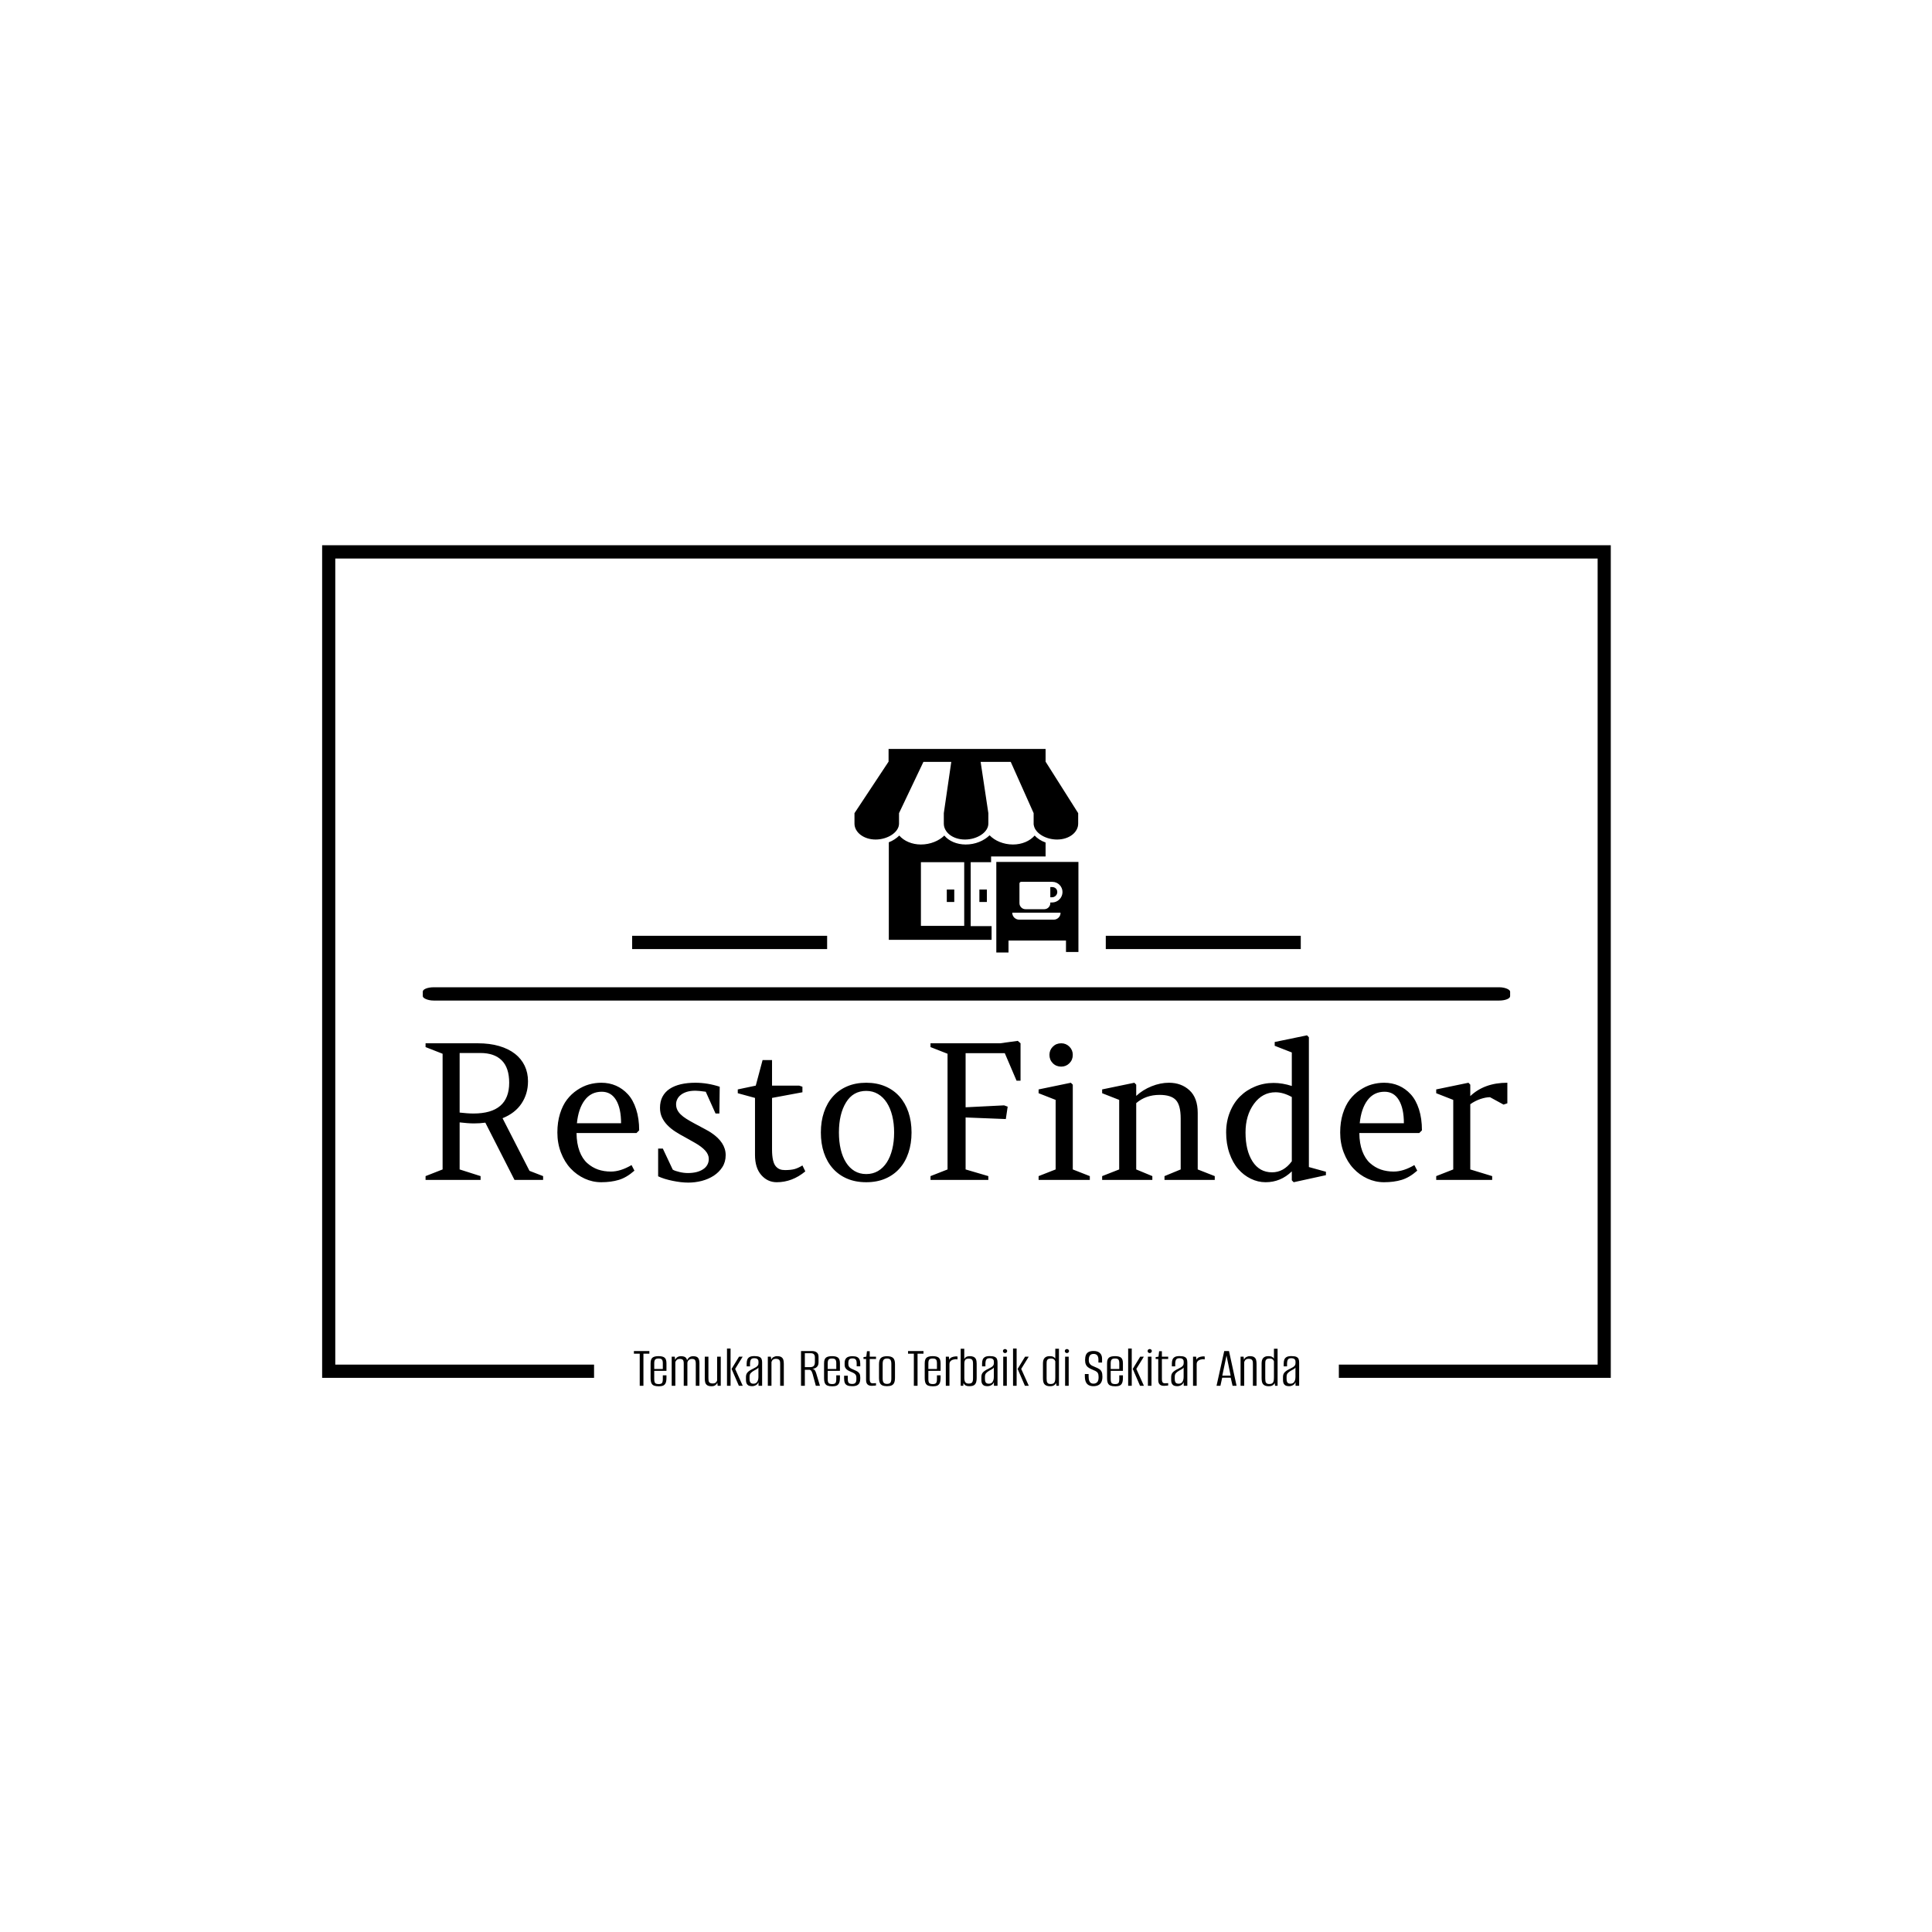 <svg xmlns="http://www.w3.org/2000/svg" version="1.1" xmlns:xlink="http://www.w3.org/1999/xlink" xmlns:svgjs="http://svgjs.dev/svgjs" width="1500" height="1500" viewBox="0 0 1500 1500"><rect width="1500" height="1500" fill="#ffffff"></rect><g transform="matrix(0.667,0,0,0.667,250.107,422.997)"><svg viewBox="0 0 375 245" data-background-color="#ffffff" preserveAspectRatio="xMidYMid meet" height="980" width="1500" xmlns="http://www.w3.org/2000/svg" xmlns:xlink="http://www.w3.org/1999/xlink"><g id="tight-bounds" transform="matrix(1,0,0,1,-0.04,0.126)"><svg viewBox="0 0 375.08 244.747" height="244.747" width="375.08"><g><svg></svg></g><g><svg viewBox="0 0 375.08 244.747" height="244.747" width="375.08"><g transform="matrix(1,0,0,1,-10.22,-2.453)"><path d="M10.22 244.747v-242.294h375.08v242.294l-79.172 0 0-3.865h75.307v-234.564h-367.35v234.564l75.307 0 0 3.865z" fill="#000000" fill-rule="nonzero" stroke="none" stroke-width="1" stroke-linecap="butt" stroke-linejoin="miter" stroke-miterlimit="10" stroke-dasharray="" stroke-dashoffset="0" font-family="none" font-weight="none" font-size="none" text-anchor="none" style="mix-blend-mode: normal" data-fill-palette-color="tertiary"></path><g><path transform="translate(100.799,247.046) scale(0.342,0.342)" d="M8.65 0h-3.15v-27.3h-4.95v-2.25h13.15v2.25h-5.05zM21.75 0.45v0c-1.667 0-3.017-0.193-4.05-0.58-1.033-0.38-1.783-1.087-2.25-2.12-0.467-1.033-0.7-2.533-0.7-4.5v0-12.35c0-2.333 0.523-3.933 1.57-4.8 1.053-0.867 2.797-1.3 5.23-1.3v0c2.367 0 4.077 0.433 5.13 1.3 1.047 0.867 1.57 2.467 1.57 4.8v0 6.4h-10.4v7c0 1.6 0.25 2.707 0.75 3.32 0.5 0.62 1.517 0.93 3.05 0.93v0c1.4 0 2.333-0.3 2.8-0.9 0.467-0.6 0.7-1.717 0.7-3.35v0-3.2h3.1v2.1c0 1.933-0.233 3.423-0.7 4.47-0.467 1.053-1.173 1.78-2.12 2.18-0.953 0.4-2.18 0.6-3.68 0.6zM17.85-19.2v4.9h7.3v-4.9c0-1.4-0.233-2.417-0.7-3.05-0.467-0.633-1.433-0.95-2.9-0.95v0c-1.467 0-2.45 0.317-2.95 0.95-0.5 0.633-0.75 1.65-0.75 3.05zM35.8 0h-3.1v-24.75h2.6l0.35 2.75c0.367-0.967 0.977-1.733 1.83-2.3 0.847-0.567 1.887-0.85 3.12-0.85v0c1.933 0 3.29 0.4 4.07 1.2 0.787 0.8 1.197 1.967 1.23 3.5v0l-0.55 0.05c0.333-1.433 0.977-2.583 1.93-3.45 0.947-0.867 2.17-1.3 3.67-1.3v0c2.067 0 3.473 0.483 4.22 1.45 0.753 0.967 1.13 2.45 1.13 4.45v0 19.25h-3.1v-18.7c0-1.6-0.24-2.693-0.72-3.28-0.487-0.58-1.313-0.87-2.48-0.87v0c-1.1 0-2.017 0.323-2.75 0.97-0.733 0.653-1.133 1.463-1.2 2.43v0 19.45h-3.1v-19.1c0-1.367-0.24-2.333-0.72-2.9-0.487-0.567-1.347-0.85-2.58-0.85v0c-1.133 0-1.99 0.267-2.57 0.8-0.587 0.533-1.013 1.167-1.28 1.9v0zM66.65 0.4v0c-1.733 0-3.017-0.31-3.85-0.93-0.833-0.613-1.367-1.42-1.6-2.42-0.233-1-0.35-2.067-0.35-3.2v0-18.6h3.1v18.2c0 0.733 0.043 1.457 0.13 2.17 0.08 0.72 0.387 1.303 0.92 1.75 0.533 0.453 1.417 0.68 2.65 0.68v0c0.867 0 1.55-0.15 2.05-0.45 0.5-0.3 0.883-0.66 1.15-1.08 0.267-0.413 0.433-0.787 0.5-1.12v0-20.15h3.1v24.75h-2.65l-0.25-2.7c-0.267 0.8-0.81 1.517-1.63 2.15-0.813 0.633-1.903 0.95-3.27 0.95zM93.15 0h-3.3l-6.2-14.35 6.35-10.4h3.1l-6.4 10.4zM82.8 0h-3.05v-31.7h3.05zM101.05 0.35v0c-0.767 0-1.543-0.107-2.33-0.32-0.78-0.22-1.447-0.723-2-1.51-0.547-0.78-0.82-2.003-0.82-3.67v0-2.4c0-1.667 0.507-3.01 1.52-4.03 1.02-1.013 2.413-1.92 4.18-2.72v0c1.133-0.567 2.06-1.067 2.78-1.5 0.713-0.433 1.253-0.917 1.62-1.45 0.367-0.533 0.55-1.25 0.55-2.15v0-1.05c0-0.8-0.167-1.417-0.5-1.85-0.333-0.433-0.777-0.733-1.33-0.9-0.547-0.167-1.12-0.25-1.72-0.25v0c-1.5 0-2.483 0.407-2.95 1.22-0.467 0.82-0.7 2.03-0.7 3.63v0 2.1h-2.85v-2.4c0-1.233 0.167-2.327 0.5-3.28 0.333-0.947 0.967-1.697 1.9-2.25 0.933-0.547 2.3-0.82 4.1-0.82v0c1.9 0 3.323 0.217 4.27 0.65 0.953 0.433 1.587 1.05 1.9 1.85 0.32 0.8 0.48 1.75 0.48 2.85v0 19.9h-3.05l-0.05-3.1c-0.4 1.133-1.117 1.99-2.15 2.57-1.033 0.587-2.15 0.88-3.35 0.88zM102.2-1.75v0c1.5 0 2.59-0.533 3.27-1.6 0.687-1.067 1.03-2.483 1.03-4.25v0-7.9c-0.333 0.533-0.883 1.017-1.65 1.45-0.767 0.433-1.55 0.867-2.35 1.3v0c-1.133 0.667-2.01 1.357-2.63 2.07-0.613 0.72-0.92 1.713-0.92 2.98v0 1.95c0 1.2 0.167 2.083 0.5 2.65 0.333 0.567 0.75 0.933 1.25 1.1 0.5 0.167 1 0.25 1.5 0.25zM117.6 0h-3.1v-24.75h2.55l0.4 2.65c0.267-1 0.883-1.767 1.85-2.3 0.967-0.533 1.967-0.8 3-0.8v0c1.767 0 3.057 0.307 3.87 0.92 0.82 0.62 1.347 1.42 1.58 2.4 0.233 0.987 0.35 2.063 0.35 3.23v0 18.65h-3.1v-18.2c0-0.6-0.017-1.183-0.05-1.75-0.033-0.567-0.16-1.077-0.38-1.53-0.213-0.447-0.57-0.803-1.07-1.07-0.5-0.267-1.233-0.4-2.2-0.4v0c-0.833 0-1.51 0.157-2.03 0.47-0.513 0.32-0.893 0.687-1.14 1.1-0.253 0.42-0.43 0.813-0.53 1.18v0zM146 0h-3.25v-29.55h9.3c1.667 0 3.017 0.39 4.05 1.17 1.033 0.787 1.55 2.03 1.55 3.73v0 4.8c0 1.7-0.507 3.017-1.52 3.95-1.02 0.933-2.397 1.433-4.13 1.5v0-0.05c1.067 0.067 1.867 0.44 2.4 1.12 0.533 0.687 1 1.747 1.4 3.18v0l3.05 10.15h-3.5l-2.7-9.95c-0.267-0.933-0.607-1.777-1.02-2.53-0.42-0.747-1.097-1.12-2.03-1.12v0h-3.6zM146-27.7v11.85h4.4c1.533 0 2.61-0.36 3.23-1.08 0.613-0.713 0.92-1.77 0.92-3.17v0-4c0-1.233-0.293-2.143-0.88-2.73-0.58-0.58-1.47-0.87-2.67-0.87v0zM169.35 0.45v0c-1.667 0-3.017-0.193-4.05-0.58-1.033-0.38-1.783-1.087-2.25-2.12-0.467-1.033-0.7-2.533-0.7-4.5v0-12.35c0-2.333 0.527-3.933 1.58-4.8 1.047-0.867 2.787-1.3 5.22-1.3v0c2.367 0 4.077 0.433 5.13 1.3 1.047 0.867 1.57 2.467 1.57 4.8v0 6.4h-10.4v7c0 1.6 0.25 2.707 0.75 3.32 0.5 0.62 1.517 0.93 3.05 0.93v0c1.4 0 2.333-0.3 2.8-0.9 0.467-0.6 0.7-1.717 0.7-3.35v0-3.2h3.1v2.1c0 1.933-0.233 3.423-0.7 4.47-0.467 1.053-1.173 1.78-2.12 2.18-0.953 0.4-2.18 0.6-3.68 0.6zM165.45-19.2v4.9h7.3v-4.9c0-1.4-0.233-2.417-0.7-3.05-0.467-0.633-1.433-0.95-2.9-0.95v0c-1.467 0-2.45 0.317-2.95 0.95-0.5 0.633-0.75 1.65-0.75 3.05zM186.3 0.35v0c-1.8 0-3.2-0.227-4.2-0.68-1-0.447-1.7-1.163-2.1-2.15-0.4-0.98-0.6-2.287-0.6-3.92v0-2.15h3.15v2.85c0 1.567 0.267 2.65 0.8 3.25 0.533 0.6 1.5 0.9 2.9 0.9v0c1.233 0 2.14-0.3 2.72-0.9 0.587-0.6 0.88-1.617 0.88-3.05v0-1.4c0-0.767-0.117-1.427-0.35-1.98-0.233-0.547-0.673-1.053-1.32-1.52-0.653-0.467-1.563-0.933-2.73-1.4v0c-1.1-0.433-2.067-0.9-2.9-1.4-0.833-0.5-1.49-1.133-1.97-1.9-0.487-0.767-0.73-1.75-0.73-2.95v0-1.5c0-1.767 0.51-3.143 1.53-4.13 1.013-0.98 2.737-1.47 5.17-1.47v0c1.6 0 2.877 0.217 3.83 0.65 0.947 0.433 1.643 1.133 2.09 2.1 0.453 0.967 0.68 2.217 0.68 3.75v0 2.1h-3.05v-2.4c0-1.667-0.283-2.81-0.85-3.43-0.567-0.613-1.467-0.92-2.7-0.92v0c-1.4 0-2.343 0.333-2.83 1-0.48 0.667-0.72 1.5-0.72 2.5v0 1.35c0 0.933 0.21 1.7 0.63 2.3 0.413 0.6 1.003 1.1 1.77 1.5 0.767 0.4 1.683 0.817 2.75 1.25v0c0.967 0.4 1.823 0.823 2.57 1.27 0.753 0.453 1.347 1.063 1.78 1.83 0.433 0.767 0.65 1.817 0.65 3.15v0 1.15c0 1.333-0.207 2.473-0.62 3.42-0.42 0.953-1.13 1.68-2.13 2.18-1 0.5-2.367 0.75-4.1 0.75zM203 0.05v0c-0.733 0-1.4-0.083-2-0.25-0.6-0.167-1.117-0.443-1.55-0.83-0.433-0.38-0.767-0.88-1-1.5-0.233-0.613-0.35-1.387-0.35-2.32v0-17.95h-2.2v-1.6l2.4-0.35 0.55-4.65h2.35v4.65h5.35v1.95h-5.35v17.4c0 0.933 0.167 1.717 0.5 2.35 0.333 0.633 1.067 0.95 2.2 0.95v0c0.467 0 0.967-0.027 1.5-0.08 0.533-0.047 0.917-0.07 1.15-0.07v0 2c-0.267 0-0.733 0.05-1.4 0.15-0.667 0.1-1.383 0.15-2.15 0.15zM215.9 0.35v0c-1.533 0-2.81-0.21-3.83-0.63-1.013-0.413-1.763-1.153-2.25-2.22-0.48-1.067-0.72-2.533-0.72-4.4v0-11.55c0-2.4 0.523-4.117 1.57-5.15 1.053-1.033 2.797-1.55 5.23-1.55v0c2.433 0 4.173 0.5 5.22 1.5 1.053 1 1.58 2.733 1.58 5.2v0 11.55c0 1.867-0.233 3.323-0.7 4.37-0.467 1.053-1.2 1.797-2.2 2.23-1 0.433-2.3 0.65-3.9 0.65zM215.9-1.6v0c1.333 0 2.283-0.333 2.85-1 0.567-0.667 0.85-1.883 0.85-3.65v0-12.35c0-1.633-0.267-2.81-0.8-3.53-0.533-0.713-1.5-1.07-2.9-1.07v0c-1.3 0-2.243 0.34-2.83 1.02-0.58 0.687-0.87 1.88-0.87 3.58v0 12.35c0 1.733 0.29 2.94 0.87 3.62 0.587 0.687 1.53 1.03 2.83 1.03zM241.9 0h-3.15v-27.3h-4.95v-2.25h13.15v2.25h-5.05zM255 0.45v0c-1.667 0-3.017-0.193-4.05-0.58-1.033-0.38-1.783-1.087-2.25-2.12-0.467-1.033-0.7-2.533-0.7-4.5v0-12.35c0-2.333 0.523-3.933 1.57-4.8 1.053-0.867 2.797-1.3 5.23-1.3v0c2.367 0 4.077 0.433 5.13 1.3 1.047 0.867 1.57 2.467 1.57 4.8v0 6.4h-10.4v7c0 1.6 0.25 2.707 0.75 3.32 0.5 0.62 1.517 0.93 3.05 0.93v0c1.4 0 2.333-0.3 2.8-0.9 0.467-0.6 0.7-1.717 0.7-3.35v0-3.2h3.1v2.1c0 1.933-0.233 3.423-0.7 4.47-0.467 1.053-1.173 1.78-2.12 2.18-0.953 0.4-2.18 0.6-3.68 0.6zM251.1-19.2v4.9h7.3v-4.9c0-1.4-0.233-2.417-0.7-3.05-0.467-0.633-1.433-0.95-2.9-0.95v0c-1.467 0-2.45 0.317-2.95 0.95-0.5 0.633-0.75 1.65-0.75 3.05zM269.05 0h-3.1v-24.75h2.6l0.35 2.65c0.367-0.933 0.967-1.6 1.8-2 0.833-0.4 1.667-0.65 2.5-0.75v0c0.933-0.2 1.833-0.217 2.7-0.05v0 2.45c-0.133-0.033-0.367-0.067-0.7-0.1-0.333-0.033-0.69-0.05-1.07-0.05-0.387 0-0.747 0.067-1.08 0.2v0c-1.133 0.133-2.083 0.54-2.85 1.22-0.767 0.687-1.15 1.613-1.15 2.78v0zM285.95 0.35v0c-1.567 0-2.727-0.277-3.48-0.83-0.747-0.547-1.253-1.153-1.52-1.82v0l-0.15 2.3h-2.2v-31.5h3.05v8.8c0.4-0.833 0.993-1.46 1.78-1.88 0.78-0.413 1.77-0.62 2.97-0.62v0c1.267 0 2.333 0.2 3.2 0.6 0.867 0.4 1.517 1.05 1.95 1.95 0.433 0.9 0.65 2.15 0.65 3.75v0 12.25c0 1.367-0.127 2.5-0.38 3.4-0.247 0.9-0.62 1.617-1.12 2.15-0.5 0.533-1.143 0.91-1.93 1.13-0.78 0.213-1.72 0.32-2.82 0.32zM285.4-1.85v0c0.933 0 1.667-0.133 2.2-0.4 0.533-0.267 0.917-0.727 1.15-1.38 0.233-0.647 0.35-1.553 0.35-2.72v0-12.45c0-1.667-0.277-2.8-0.83-3.4-0.547-0.6-1.503-0.9-2.87-0.9v0c-1.4 0-2.367 0.35-2.9 1.05-0.533 0.7-0.8 1.717-0.8 3.05v0 12.35c0 1.7 0.29 2.923 0.87 3.67 0.587 0.753 1.53 1.13 2.83 1.13zM301.35 0.35v0c-0.767 0-1.543-0.107-2.33-0.32-0.78-0.22-1.447-0.723-2-1.51-0.547-0.78-0.82-2.003-0.82-3.67v0-2.4c0-1.667 0.507-3.01 1.52-4.03 1.02-1.013 2.413-1.92 4.18-2.72v0c1.133-0.567 2.06-1.067 2.78-1.5 0.713-0.433 1.253-0.917 1.62-1.45 0.367-0.533 0.55-1.25 0.55-2.15v0-1.05c0-0.8-0.167-1.417-0.5-1.85-0.333-0.433-0.777-0.733-1.33-0.9-0.547-0.167-1.12-0.25-1.72-0.25v0c-1.5 0-2.483 0.407-2.95 1.22-0.467 0.82-0.7 2.03-0.7 3.63v0 2.1h-2.85v-2.4c0-1.233 0.167-2.327 0.5-3.28 0.333-0.947 0.967-1.697 1.9-2.25 0.933-0.547 2.3-0.82 4.1-0.82v0c1.9 0 3.323 0.217 4.27 0.65 0.953 0.433 1.587 1.05 1.9 1.85 0.32 0.8 0.48 1.75 0.48 2.85v0 19.9h-3.05l-0.05-3.1c-0.4 1.133-1.117 1.99-2.15 2.57-1.033 0.587-2.15 0.88-3.35 0.88zM302.5-1.75v0c1.5 0 2.59-0.533 3.27-1.6 0.687-1.067 1.03-2.483 1.03-4.25v0-7.9c-0.333 0.533-0.883 1.017-1.65 1.45-0.767 0.433-1.55 0.867-2.35 1.3v0c-1.133 0.667-2.007 1.357-2.62 2.07-0.62 0.72-0.93 1.713-0.93 2.98v0 1.95c0 1.2 0.167 2.083 0.5 2.65 0.333 0.567 0.75 0.933 1.25 1.1 0.5 0.167 1 0.25 1.5 0.25zM317.85 0h-3.05v-24.75h3.05zM316.35-27.8v0c-0.5 0-0.927-0.177-1.28-0.53-0.347-0.347-0.52-0.753-0.52-1.22v0c0-0.5 0.173-0.91 0.52-1.23 0.353-0.313 0.78-0.47 1.28-0.47v0c0.467 0 0.883 0.157 1.25 0.47 0.367 0.32 0.55 0.73 0.55 1.23v0c0 0.467-0.183 0.873-0.55 1.22-0.367 0.353-0.783 0.53-1.25 0.53zM336.55 0h-3.3l-6.2-14.35 6.35-10.4h3.1l-6.4 10.4zM326.2 0h-3.05v-31.7h3.05zM354.7 0.4v0c-1.233 0-2.25-0.16-3.05-0.48-0.8-0.313-1.423-0.763-1.87-1.35-0.453-0.58-0.763-1.313-0.93-2.2-0.167-0.88-0.25-1.887-0.25-3.02v0-12.35c0-0.9 0.093-1.727 0.28-2.48 0.18-0.747 0.487-1.397 0.92-1.95 0.433-0.547 1.017-0.98 1.75-1.3 0.733-0.313 1.667-0.47 2.8-0.47v0c1.333 0 2.377 0.2 3.13 0.6 0.747 0.4 1.287 0.883 1.62 1.45v0-8.35h3.1v31.5h-2.15l-0.3-2.35c-0.2 0.433-0.49 0.86-0.87 1.28-0.387 0.413-0.907 0.76-1.56 1.04-0.647 0.287-1.52 0.43-2.62 0.43zM355.25-1.5v0c0.967 0 1.717-0.173 2.25-0.52 0.533-0.353 0.91-0.813 1.13-1.38 0.213-0.567 0.347-1.193 0.4-1.88 0.047-0.68 0.07-1.353 0.07-2.02v0-13.55c-0.1-0.3-0.277-0.633-0.53-1-0.247-0.367-0.62-0.683-1.12-0.95-0.5-0.267-1.183-0.4-2.05-0.4v0c-0.967 0-1.7 0.133-2.2 0.4-0.5 0.267-0.857 0.623-1.07 1.07-0.22 0.453-0.347 0.963-0.38 1.53-0.033 0.567-0.05 1.15-0.05 1.75v0 12.2c0 0.8 0.05 1.567 0.15 2.3 0.1 0.733 0.4 1.323 0.9 1.77 0.5 0.453 1.333 0.68 2.5 0.68zM370.5 0h-3.05v-24.75h3.05zM369-27.8v0c-0.5 0-0.923-0.177-1.27-0.53-0.353-0.347-0.53-0.753-0.53-1.22v0c0-0.5 0.177-0.91 0.53-1.23 0.347-0.313 0.77-0.47 1.27-0.47v0c0.467 0 0.883 0.157 1.25 0.47 0.367 0.32 0.55 0.73 0.55 1.23v0c0 0.467-0.183 0.873-0.55 1.22-0.367 0.353-0.783 0.53-1.25 0.53zM391.55 0.35v0c-1.5 0-2.79-0.267-3.87-0.8-1.087-0.533-1.93-1.427-2.53-2.68-0.6-1.247-0.9-2.987-0.9-5.22v0-1.65c0.533 0 1.077 0 1.63 0 0.547 0 1.07 0 1.57 0v0 1.85c0 1.667 0.177 2.957 0.53 3.87 0.347 0.92 0.83 1.563 1.45 1.93 0.613 0.367 1.32 0.55 2.12 0.55v0c1.3 0 2.36-0.41 3.18-1.23 0.813-0.813 1.22-2.27 1.22-4.37v0c0-1.5-0.217-2.627-0.65-3.38-0.433-0.747-1.1-1.347-2-1.8-0.9-0.447-2-0.937-3.3-1.47v0c-1.067-0.433-2.023-0.96-2.87-1.58-0.853-0.613-1.513-1.42-1.98-2.42-0.467-1-0.7-2.267-0.7-3.8v0c0-1.733 0.233-3.177 0.7-4.33 0.467-1.147 1.233-2.003 2.3-2.57 1.067-0.567 2.483-0.85 4.25-0.85v0c2.3 0 4.077 0.573 5.33 1.72 1.247 1.153 1.87 2.78 1.87 4.88v0 3.25c-0.5 0-1.007 0-1.52 0-0.52 0-1.047 0-1.58 0v0-2.5c0-1.6-0.34-2.81-1.02-3.63-0.687-0.813-1.697-1.22-3.03-1.22v0c-1.467 0-2.523 0.423-3.17 1.27-0.653 0.853-0.98 2.147-0.98 3.88v0c0 1.3 0.25 2.323 0.75 3.07 0.5 0.753 1.15 1.337 1.95 1.75 0.8 0.42 1.65 0.797 2.55 1.13v0c1.5 0.567 2.717 1.157 3.65 1.77 0.933 0.62 1.617 1.413 2.05 2.38 0.433 0.967 0.65 2.317 0.65 4.05v0c0 2.033-0.323 3.64-0.97 4.82-0.653 1.187-1.553 2.037-2.7 2.55-1.153 0.52-2.48 0.78-3.98 0.78zM410.15 0.45v0c-1.667 0-3.017-0.193-4.05-0.58-1.033-0.38-1.783-1.087-2.25-2.12-0.467-1.033-0.7-2.533-0.7-4.5v0-12.35c0-2.333 0.527-3.933 1.58-4.8 1.047-0.867 2.787-1.3 5.22-1.3v0c2.367 0 4.077 0.433 5.13 1.3 1.047 0.867 1.57 2.467 1.57 4.8v0 6.4h-10.4v7c0 1.6 0.25 2.707 0.75 3.32 0.5 0.62 1.517 0.93 3.05 0.93v0c1.4 0 2.333-0.3 2.8-0.9 0.467-0.6 0.7-1.717 0.7-3.35v0-3.2h3.1v2.1c0 1.933-0.233 3.423-0.7 4.47-0.467 1.053-1.173 1.78-2.12 2.18-0.953 0.4-2.18 0.6-3.68 0.6zM406.25-19.2v4.9h7.3v-4.9c0-1.4-0.233-2.417-0.7-3.05-0.467-0.633-1.433-0.95-2.9-0.95v0c-1.467 0-2.45 0.317-2.95 0.95-0.5 0.633-0.75 1.65-0.75 3.05zM434.5 0h-3.3l-6.2-14.35 6.35-10.4h3.1l-6.4 10.4zM424.15 0h-3.05v-31.7h3.05zM440.95 0h-3.05v-24.75h3.05zM439.45-27.8v0c-0.5 0-0.923-0.177-1.27-0.53-0.353-0.347-0.53-0.753-0.53-1.22v0c0-0.5 0.177-0.91 0.53-1.23 0.347-0.313 0.77-0.47 1.27-0.47v0c0.467 0 0.883 0.157 1.25 0.47 0.367 0.32 0.55 0.73 0.55 1.23v0c0 0.467-0.183 0.873-0.55 1.22-0.367 0.353-0.783 0.53-1.25 0.53zM451.6 0.05v0c-0.733 0-1.4-0.083-2-0.25-0.6-0.167-1.117-0.443-1.55-0.83-0.433-0.38-0.767-0.88-1-1.5-0.233-0.613-0.35-1.387-0.35-2.32v0-17.95h-2.2v-1.6l2.4-0.35 0.55-4.65h2.35v4.65h5.35v1.95h-5.35v17.4c0 0.933 0.167 1.717 0.5 2.35 0.333 0.633 1.067 0.95 2.2 0.95v0c0.467 0 0.967-0.027 1.5-0.08 0.533-0.047 0.917-0.07 1.15-0.07v0 2c-0.267 0-0.733 0.05-1.4 0.15-0.667 0.1-1.383 0.15-2.15 0.15zM462.85 0.35v0c-0.767 0-1.54-0.107-2.32-0.32-0.787-0.22-1.453-0.723-2-1.51-0.553-0.78-0.83-2.003-0.83-3.67v0-2.4c0-1.667 0.51-3.01 1.53-4.03 1.013-1.013 2.403-1.92 4.17-2.72v0c1.133-0.567 2.06-1.067 2.78-1.5 0.713-0.433 1.253-0.917 1.62-1.45 0.367-0.533 0.55-1.25 0.55-2.15v0-1.05c0-0.8-0.167-1.417-0.5-1.85-0.333-0.433-0.773-0.733-1.32-0.9-0.553-0.167-1.13-0.25-1.73-0.25v0c-1.5 0-2.483 0.407-2.95 1.22-0.467 0.82-0.7 2.03-0.7 3.63v0 2.1h-2.85v-2.4c0-1.233 0.167-2.327 0.5-3.28 0.333-0.947 0.967-1.697 1.9-2.25 0.933-0.547 2.3-0.82 4.1-0.82v0c1.9 0 3.327 0.217 4.28 0.65 0.947 0.433 1.58 1.05 1.9 1.85 0.313 0.8 0.47 1.75 0.47 2.85v0 19.9h-3.05l-0.05-3.1c-0.4 1.133-1.117 1.99-2.15 2.57-1.033 0.587-2.15 0.88-3.35 0.88zM464-1.75v0c1.5 0 2.593-0.533 3.28-1.6 0.68-1.067 1.02-2.483 1.02-4.25v0-7.9c-0.333 0.533-0.883 1.017-1.65 1.45-0.767 0.433-1.55 0.867-2.35 1.3v0c-1.133 0.667-2.007 1.357-2.62 2.07-0.62 0.72-0.93 1.713-0.93 2.98v0 1.95c0 1.2 0.167 2.083 0.5 2.65 0.333 0.567 0.75 0.933 1.25 1.1 0.5 0.167 1 0.25 1.5 0.25zM479.4 0h-3.1v-24.75h2.6l0.35 2.65c0.367-0.933 0.967-1.6 1.8-2 0.833-0.4 1.667-0.65 2.5-0.75v0c0.933-0.2 1.833-0.217 2.7-0.05v0 2.45c-0.133-0.033-0.367-0.067-0.7-0.1-0.333-0.033-0.69-0.05-1.07-0.05-0.387 0-0.747 0.067-1.08 0.2v0c-1.133 0.133-2.083 0.54-2.85 1.22-0.767 0.687-1.15 1.613-1.15 2.78v0zM499.6 0h-3.3l6.55-29.55h4.05l6.45 29.55h-3.4l-1.6-6.85h-7.25zM504.8-25.7l-3.6 17.1h7.1zM519.85 0h-3.1v-24.75h2.55l0.4 2.65c0.267-1 0.883-1.767 1.85-2.3 0.967-0.533 1.967-0.8 3-0.8v0c1.767 0 3.06 0.307 3.88 0.92 0.813 0.62 1.337 1.42 1.57 2.4 0.233 0.987 0.35 2.063 0.35 3.23v0 18.65h-3.1v-18.2c0-0.6-0.017-1.183-0.05-1.75-0.033-0.567-0.157-1.077-0.37-1.53-0.22-0.447-0.58-0.803-1.08-1.07-0.5-0.267-1.233-0.4-2.2-0.4v0c-0.833 0-1.51 0.157-2.03 0.47-0.513 0.32-0.893 0.687-1.14 1.1-0.253 0.42-0.43 0.813-0.53 1.18v0zM540.75 0.4v0c-1.233 0-2.25-0.16-3.05-0.48-0.8-0.313-1.423-0.763-1.87-1.35-0.453-0.58-0.763-1.313-0.93-2.2-0.167-0.88-0.25-1.887-0.25-3.02v0-12.35c0-0.9 0.093-1.727 0.28-2.48 0.18-0.747 0.487-1.397 0.92-1.95 0.433-0.547 1.017-0.98 1.75-1.3 0.733-0.313 1.667-0.47 2.8-0.47v0c1.333 0 2.373 0.2 3.12 0.6 0.753 0.4 1.297 0.883 1.63 1.45v0-8.35h3.1v31.5h-2.15l-0.3-2.35c-0.2 0.433-0.49 0.86-0.87 1.28-0.387 0.413-0.903 0.76-1.55 1.04-0.653 0.287-1.53 0.43-2.63 0.43zM541.3-1.5v0c0.967 0 1.717-0.173 2.25-0.52 0.533-0.353 0.91-0.813 1.13-1.38 0.213-0.567 0.347-1.193 0.4-1.88 0.047-0.68 0.07-1.353 0.07-2.02v0-13.55c-0.1-0.3-0.273-0.633-0.52-1-0.253-0.367-0.63-0.683-1.13-0.95-0.5-0.267-1.183-0.4-2.05-0.4v0c-0.967 0-1.7 0.133-2.2 0.4-0.5 0.267-0.857 0.623-1.07 1.07-0.22 0.453-0.347 0.963-0.38 1.53-0.033 0.567-0.05 1.15-0.05 1.75v0 12.2c0 0.8 0.05 1.567 0.15 2.3 0.1 0.733 0.4 1.323 0.9 1.77 0.5 0.453 1.333 0.68 2.5 0.68zM558 0.35v0c-0.767 0-1.54-0.107-2.32-0.32-0.787-0.22-1.453-0.723-2-1.51-0.553-0.78-0.83-2.003-0.83-3.67v0-2.4c0-1.667 0.51-3.01 1.53-4.03 1.013-1.013 2.403-1.92 4.17-2.72v0c1.133-0.567 2.06-1.067 2.78-1.5 0.713-0.433 1.253-0.917 1.62-1.45 0.367-0.533 0.55-1.25 0.55-2.15v0-1.05c0-0.8-0.167-1.417-0.5-1.85-0.333-0.433-0.773-0.733-1.32-0.9-0.553-0.167-1.13-0.25-1.73-0.25v0c-1.5 0-2.483 0.407-2.95 1.22-0.467 0.82-0.7 2.03-0.7 3.63v0 2.1h-2.85v-2.4c0-1.233 0.167-2.327 0.5-3.28 0.333-0.947 0.967-1.697 1.9-2.25 0.933-0.547 2.3-0.82 4.1-0.82v0c1.9 0 3.327 0.217 4.28 0.65 0.947 0.433 1.58 1.05 1.9 1.85 0.313 0.8 0.47 1.75 0.47 2.85v0 19.9h-3.05l-0.05-3.1c-0.4 1.133-1.117 1.99-2.15 2.57-1.033 0.587-2.15 0.88-3.35 0.88zM559.15-1.75v0c1.5 0 2.593-0.533 3.28-1.6 0.68-1.067 1.02-2.483 1.02-4.25v0-7.9c-0.333 0.533-0.883 1.017-1.65 1.45-0.767 0.433-1.55 0.867-2.35 1.3v0c-1.133 0.667-2.007 1.357-2.62 2.07-0.62 0.72-0.93 1.713-0.93 2.98v0 1.95c0 1.2 0.167 2.083 0.5 2.65 0.333 0.567 0.75 0.933 1.25 1.1 0.5 0.167 1 0.25 1.5 0.25z" fill="#000000" fill-rule="nonzero" stroke="none" stroke-width="1" stroke-linecap="butt" stroke-linejoin="miter" stroke-miterlimit="10" stroke-dasharray="" stroke-dashoffset="0" font-family="none" font-weight="none" font-size="none" text-anchor="none" style="mix-blend-mode: normal" data-fill-palette-color="secondary" id="text-1"></path></g></g><g transform="matrix(1,0,0,1,29.332,59.277)"><svg viewBox="0 0 316.416 126.193" height="126.193" width="316.416"><g><svg viewBox="0 0 317.998 126.823" height="126.193" width="316.416"><g><rect width="317.998" height="3.884" x="0" y="69.697" fill="#000000" opacity="1" stroke-width="0" stroke="transparent" fill-opacity="1" class="rect-yte-0" data-fill-palette-color="secondary" rx="1%" id="yte-0" data-palette-color="#4d7e3e"></rect></g><g transform="matrix(1,0,0,1,0.791,83.75)"><svg viewBox="0 0 316.416 43.074" height="43.074" width="316.416"><g id="textblocktransform"><svg viewBox="0 0 316.416 43.074" height="43.074" width="316.416" id="textblock"><g><svg viewBox="0 0 316.416 43.074" height="43.074" width="316.416"><g transform="matrix(1,0,0,1,0,0)"><svg width="316.416" viewBox="2.76 -38.11 285.13 38.82" height="43.074" data-palette-color="#4d7e3e"><path d="M33.74 0L26.2 0 18.51-15.09Q17.8-14.99 17.05-14.94 16.31-14.89 15.53-14.89L15.53-14.89Q14.62-14.89 13.68-14.97 12.74-15.04 11.74-15.16L11.74-15.16 11.74-2.76 17.26-1 17.26 0 2.76 0 2.76-1 7.25-2.76 7.25-33.25 2.76-35.01 2.76-36.01 16.5-36.01Q19.68-36.01 22.14-35.29 24.61-34.57 26.31-33.25 28-31.93 28.88-30.09 29.76-28.25 29.76-26L29.76-26Q29.76-22.71 28.06-20.15 26.37-17.6 23.05-16.26L23.05-16.26 30.15-2.39 33.74-1 33.74 0ZM17.21-33.45L17.21-33.45 11.74-33.45 11.74-17.75Q12.74-17.63 13.64-17.57 14.53-17.5 15.38-17.5L15.38-17.5Q24.8-17.5 24.8-25.61L24.8-25.61Q24.8-29.54 22.85-31.49 20.9-33.45 17.21-33.45ZM59.06-13.06L58.35-12.35 42.55-12.35Q42.58-9.62 43.33-7.59 44.09-5.57 45.38-4.42 46.68-3.27 48.23-2.73 49.78-2.2 51.61-2.2L51.61-2.2Q54.15-2.2 57.05-3.91L57.05-3.91 57.81-2.44Q55.76-0.63 53.71-0.01 51.66 0.61 49.05 0.61L49.05 0.61Q46.77 0.61 44.68-0.35 42.58-1.32 40.99-3.02 39.4-4.71 38.45-7.18 37.5-9.64 37.5-12.5L37.5-12.5Q37.5-15.21 38.19-17.44 38.89-19.68 40.04-21.17 41.18-22.66 42.71-23.68 44.24-24.71 45.83-25.16 47.43-25.61 49.09-25.61L49.09-25.61Q51.17-25.61 52.94-24.84 54.71-24.07 56.09-22.57 57.47-21.07 58.26-18.63 59.06-16.19 59.06-13.06L59.06-13.06ZM49.19-23.24L49.19-23.24Q46.38-23.24 44.71-21.02 43.04-18.8 42.65-14.94L42.65-14.94 54.29-14.94Q54.29-18.85 52.98-21.04 51.66-23.24 49.19-23.24ZM64.06-8.25L65.3-8.25 67.91-2.71Q68.23-2.51 68.7-2.36 69.16-2.2 69.7-2.08 70.23-1.95 70.8-1.88 71.36-1.81 71.89-1.81L71.89-1.81Q73.14-1.81 74.15-2.06 75.17-2.32 75.9-2.8 76.63-3.27 77.02-3.97 77.41-4.66 77.41-5.54L77.41-5.54Q77.41-6.69 76.47-7.73 75.53-8.76 73.82-9.74L73.82-9.74 71.21-11.21Q69.82-11.94 68.61-12.72 67.4-13.5 66.5-14.43 65.6-15.36 65.07-16.48 64.55-17.6 64.55-18.99L64.55-18.99Q64.55-20.68 65.2-21.92 65.86-23.17 67.08-23.99 68.31-24.8 70.03-25.21 71.75-25.61 73.85-25.61L73.85-25.61Q77.07-25.61 80.29-24.56L80.29-24.56 80.2-17.5 79.19-17.5 76.61-23.24Q75.68-23.36 75.01-23.44 74.34-23.51 73.9-23.51L73.9-23.51Q72.58-23.51 71.61-23.21 70.65-22.9 70.03-22.4 69.4-21.9 69.1-21.26 68.79-20.63 68.79-19.95L68.79-19.95Q68.79-19.14 69.1-18.49 69.4-17.85 70-17.26 70.6-16.67 71.5-16.1 72.41-15.53 73.6-14.89L73.6-14.89Q75.31-13.96 76.42-13.38 77.53-12.79 78.02-12.45L78.02-12.45Q81.86-9.89 81.86-6.54L81.86-6.54Q81.86-4.74 80.99-3.38 80.12-2.03 78.72-1.11 77.31-0.2 75.56 0.26 73.8 0.71 72.02 0.71L72.02 0.71Q71.09 0.71 70.01 0.59 68.94 0.46 67.87 0.24 66.79 0.02 65.8-0.28 64.81-0.59 64.06-0.95L64.06-0.95 64.06-8.25ZM102.09-23.1L94.08-21.61 94.08-8.01Q94.08-6.35 94.34-5.22 94.6-4.1 95.1-3.55 95.6-3 96.16-2.8 96.72-2.59 97.5-2.59L97.5-2.59Q98.97-2.59 99.96-2.84 100.94-3.1 102.09-3.81L102.09-3.81 102.85-2.25Q99.41 0.61 95.31 0.61L95.31 0.61Q92.91 0.61 91.25-1.28 89.59-3.17 89.59-6.59L89.59-6.59 89.59-21.61 85.05-22.85 85.05-23.85 89.79-24.85 91.59-31.59 94.08-31.59 94.08-24.85 101.24-24.85 102.09-24.56 102.09-23.1ZM118.91-25.61L118.91-25.61Q121.69-25.61 123.92-24.66 126.14-23.71 127.68-21.98 129.21-20.26 130.03-17.85 130.85-15.43 130.85-12.5L130.85-12.5Q130.85-9.59 130.04-7.18 129.24-4.76 127.7-3.03 126.16-1.29 123.94-0.34 121.72 0.61 118.91 0.61L118.91 0.61Q116.08 0.61 113.86-0.34 111.64-1.29 110.1-3.03 108.56-4.76 107.75-7.17 106.95-9.57 106.95-12.5L106.95-12.5Q106.95-15.43 107.77-17.85 108.58-20.26 110.12-21.98 111.66-23.71 113.88-24.66 116.1-25.61 118.91-25.61ZM113.59-20.43L113.59-20.43Q111.71-17.38 111.71-12.5L111.71-12.5Q111.71-10.08 112.18-8.07 112.66-6.05 113.58-4.6 114.49-3.15 115.83-2.34 117.18-1.54 118.91-1.54L118.91-1.54Q120.64-1.54 122.01-2.34 123.38-3.15 124.32-4.6 125.26-6.05 125.76-8.07 126.26-10.08 126.26-12.5L126.26-12.5Q126.26-14.89 125.76-16.91 125.26-18.92 124.32-20.37 123.38-21.83 122.01-22.64 120.64-23.46 118.91-23.46L118.91-23.46Q115.44-23.46 113.59-20.43ZM145.1-16.46L145.1-2.76 151.09-1 151.09 0 135.85 0 135.85-1 140.34-2.76 140.34-33.25 135.85-35.01 135.85-36.01 154.19-36.01 158.85-36.65 159.58-36.01 159.58-26.15 158.53-26.15 155.43-33.4 145.1-33.4 145.1-19.14 155.24-19.65 156.19-19.31 155.7-16.04 145.1-16.46ZM173.35-2.76L177.84-1 177.84 0 164.34 0 164.34-1 168.83-2.76 168.83-21.09 164.34-22.85 164.34-23.85 172.84-25.61 173.35-25.1 173.35-2.76ZM167.2-32.96L167.2-32.96Q167.2-34.23 168.09-35.12 168.98-36.01 170.3-36.01L170.3-36.01Q171.57-36.01 172.46-35.12 173.35-34.23 173.35-32.96L173.35-32.96Q173.35-31.64 172.46-30.75 171.57-29.86 170.3-29.86L170.3-29.86Q168.98-29.86 168.09-30.75 167.2-31.64 167.2-32.96ZM190.07-2.76L194.32-1 194.32 0 181.09 0 181.09-1 185.58-2.76 185.58-21.09 181.09-22.85 181.09-23.85 189.58-25.61 190.07-25.1 190.07-22.14Q191.8-23.75 194.12-24.68 196.44-25.61 198.69-25.61L198.69-25.61Q201.96-25.61 204.12-23.61 206.28-21.61 206.28-17.65L206.28-17.65 206.28-2.76 210.77-1 210.77 0 197.52 0 197.52-1 201.79-2.76 201.79-16.16Q201.79-19.68 200.53-21.04 199.27-22.41 196.22-22.41L196.22-22.41Q192.59-22.41 190.07-20.24L190.07-20.24 190.07-2.76ZM235.58-3.39L240.07-2.15 240.07-1.25 231.57 0.61 231.08 0.1 231.08-2.25Q228.15 0.61 224.17 0.61L224.17 0.61Q222.15 0.61 220.27-0.31 218.39-1.22 216.95-2.87 215.51-4.52 214.64-7.02 213.77-9.52 213.77-12.5L213.77-12.5Q213.77-15.41 214.76-17.87 215.75-20.34 217.44-22.01 219.12-23.68 221.42-24.62 223.71-25.56 226.27-25.56L226.27-25.56Q228.59-25.56 231.08-24.76L231.08-24.76 231.08-33.59 226.57-35.35 226.57-36.35 235.09-38.11 235.58-37.6 235.58-3.39ZM231.08-4.91L231.08-4.91 231.08-21.85Q228.81-23.1 226.79-23.1L226.79-23.1Q223.34-23.1 221.11-20.06 218.88-17.02 218.88-12.5L218.88-12.5Q218.88-7.76 220.72-4.88 222.56-2 225.88-2L225.88-2Q228.94-2 231.08-4.91ZM265.38-13.06L264.67-12.35 248.88-12.35Q248.9-9.62 249.66-7.59 250.42-5.57 251.71-4.42 253-3.27 254.56-2.73 256.11-2.2 257.94-2.2L257.94-2.2Q260.48-2.2 263.38-3.91L263.38-3.91 264.14-2.44Q262.09-0.63 260.04-0.01 257.99 0.61 255.37 0.61L255.37 0.61Q253.1 0.61 251-0.35 248.9-1.32 247.32-3.02 245.73-4.71 244.78-7.18 243.83-9.64 243.83-12.5L243.83-12.5Q243.83-15.21 244.52-17.44 245.22-19.68 246.36-21.17 247.51-22.66 249.04-23.68 250.56-24.71 252.16-25.16 253.76-25.61 255.42-25.61L255.42-25.61Q257.5-25.61 259.27-24.84 261.04-24.07 262.42-22.57 263.8-21.07 264.59-18.63 265.38-16.19 265.38-13.06L265.38-13.06ZM255.52-23.24L255.52-23.24Q252.71-23.24 251.04-21.02 249.37-18.8 248.98-14.94L248.98-14.94 260.62-14.94Q260.62-18.85 259.3-21.04 257.99-23.24 255.52-23.24ZM278.12-2.76L283.89-1 283.89 0 269.14 0 269.14-1 273.63-2.76 273.63-21.09 269.14-22.85 269.14-23.85 277.64-25.61 278.12-25.1 278.12-22.09Q281.84-25.61 287.89-25.61L287.89-25.61 287.89-20.19 286.89-19.85 283.32-21.8Q282.23-21.8 280.81-21.33 279.39-20.85 278.12-19.95L278.12-19.95 278.12-2.76Z" opacity="1" transform="matrix(1,0,0,1,0,0)" fill="#000000" class="wordmark-text-0" data-fill-palette-color="primary" id="text-0"></path></svg></g></svg></g></svg></g></svg></g><g transform="matrix(1,0,0,1,118.251,0)"><svg viewBox="0 0 81.495 59.528" height="59.528" width="81.495"><g><svg xmlns:x="http://ns.adobe.com/Extensibility/1.0/" xmlns:i="http://ns.adobe.com/AdobeIllustrator/10.0/" xmlns:graph="http://ns.adobe.com/Graphs/1.0/" xmlns="http://www.w3.org/2000/svg" xmlns:xlink="http://www.w3.org/1999/xlink" xmlns:a="http://ns.adobe.com/AdobeSVGViewerExtensions/3.0/" version="1.1" x="8" y="0" viewBox="4.3 8.6 90 81.8" enable-background="new 0 0 100 100" xml:space="preserve" height="59.528" width="65.495" class="icon-icon-0" data-fill-palette-color="accent" id="icon-0"><rect x="54.5" y="65.1" width="3" height="5" fill="#000000" data-fill-palette-color="accent"></rect><path d="M81.1 13.7V8.6H18V13.7L4.3 34.4V38.6C4.3 42.1 8 45 12.8 45S22.2 42.1 22.2 38.6V34.4L32 13.8H43.2L40.2 34.4V38.6C40.2 42.1 43.8 45 48.7 45S58.1 42.1 58.1 38.6V34.4L55 13.8H67.1L76.3 34.4V38.6C76.3 38.9 76.3 39.1 76.4 39.4 77 42.5 81.2 45 85.7 45 90.6 45 94.2 42.1 94.2 38.6V34.4z" fill="#000000" data-fill-palette-color="accent"></path><rect x="41.4" y="65.1" width="3" height="5" fill="#000000" data-fill-palette-color="accent"></rect><path d="M76.7 43.4C74.8 45.6 71.6 47 68 47 64.2 47 60.7 45.5 58.6 43.3 56.3 45.5 52.9 47 49 47 45.4 47 42.2 45.6 40.4 43.4 38.3 45.5 34.8 47 31 47 27.4 47 24.2 45.6 22.3 43.4 21.2 44.5 19.7 45.5 18.1 46.1V85.3H59.4V79.8H51V54.1H59.2V51.8H81.1V46.2C79.4 45.6 77.8 44.6 76.7 43.4M48.4 79.7H31V54.1H48.4z" fill="#000000" data-fill-palette-color="accent"></path><path d="M83.7 64.1H83V68.2H83.7C84.8 68.2 85.8 67.3 85.8 66.1S84.9 64.1 83.7 64.1M61.3 54V90.4H66.2V85.6H89.3V90.2H94.3V54zM84.4 77.2H70.5C69 77.2 67.7 76 67.7 74.4H87.1C87.2 75.9 85.9 77.2 84.4 77.2M83.7 70.3H83V70.6C83 71.9 81.9 73 80.6 73H73C71.7 73 70.6 71.9 70.6 70.6V62.7C70.6 62.3 70.9 62 71.3 62H83.8C86.1 62 87.9 63.9 87.9 66.1 87.9 68.4 86 70.3 83.7 70.3" fill="#000000" data-fill-palette-color="accent"></path></svg></g></svg></g><g><rect width="57.025" height="3.884" y="54.643" x="199.747" fill="#000000" data-fill-palette-color="secondary"></rect><rect width="57.025" height="3.884" y="54.643" x="61.226" fill="#000000" data-fill-palette-color="secondary"></rect></g></svg></g></svg></g></svg></g><defs></defs></svg><rect width="375.08" height="244.747" fill="none" stroke="none" visibility="hidden"></rect></g></svg></g></svg>
